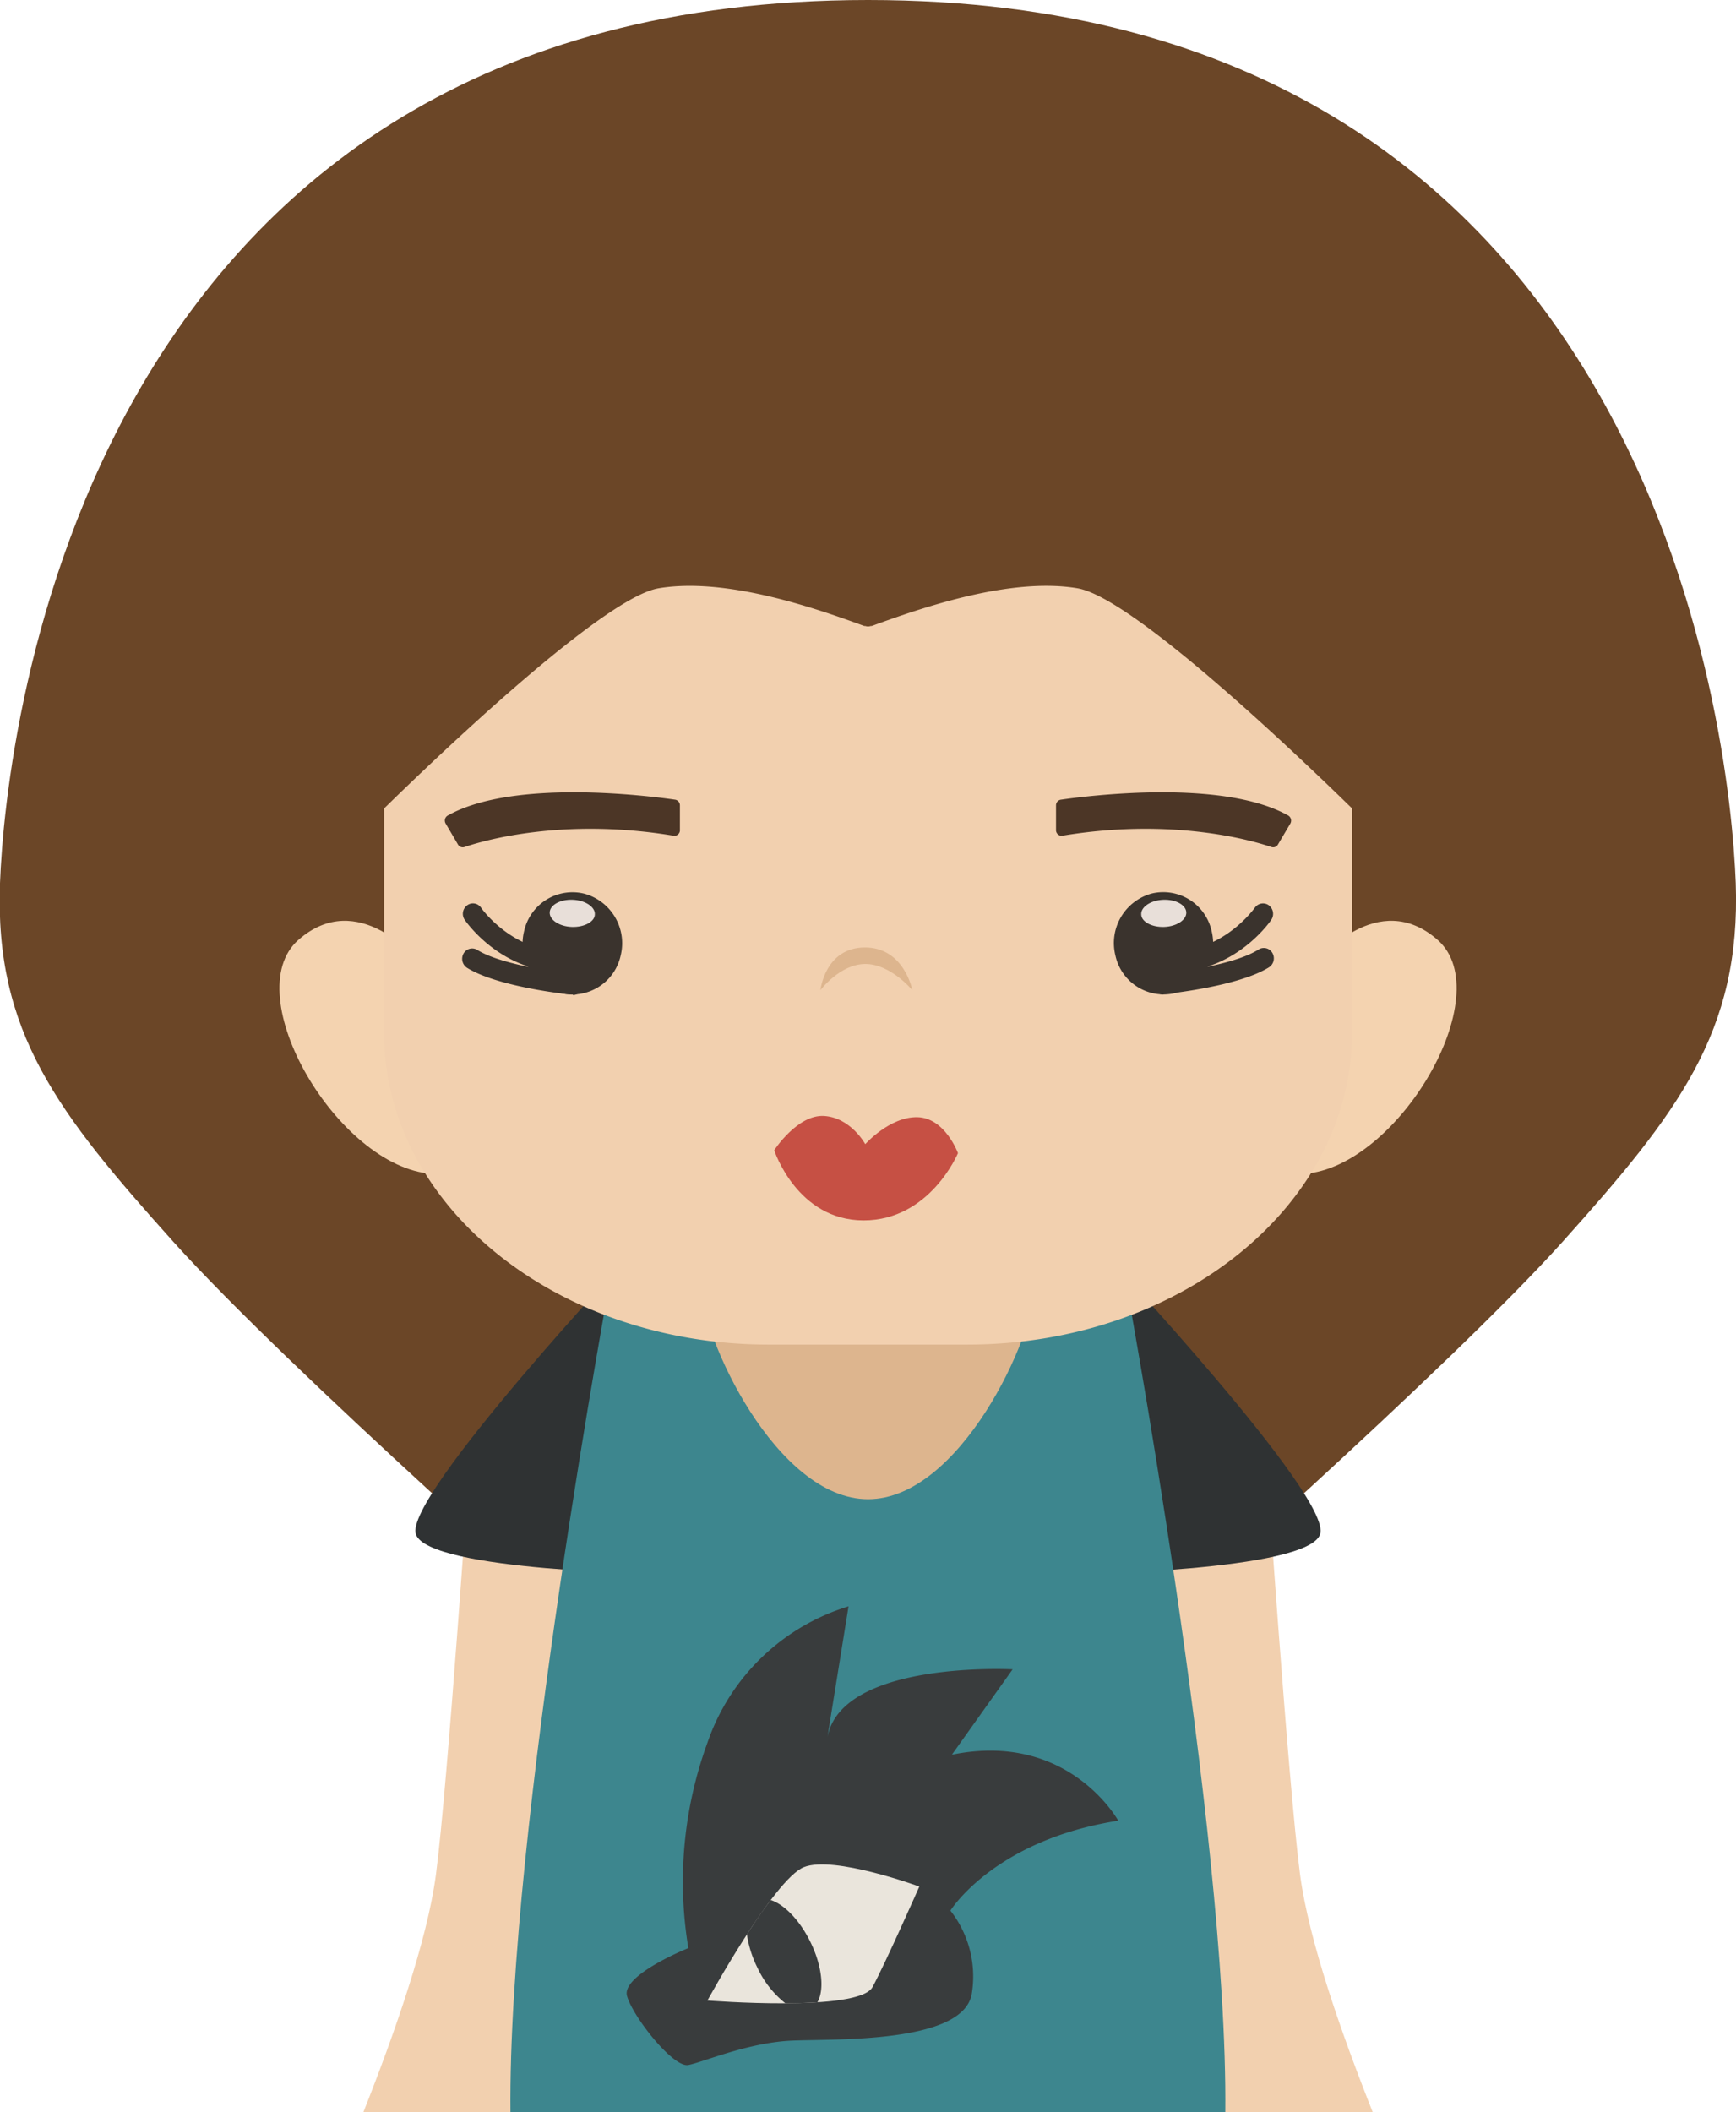 <svg xmlns="http://www.w3.org/2000/svg" viewBox="0 0 213.71 259.96"><defs><style>.cls-1{fill:#6b4627;}.cls-2{fill:#f2d0af;}.cls-3{fill:#2f3233;}.cls-4{fill:#3d868e;}.cls-5{fill:#ddb58e;}.cls-6{fill:#393c3d;}.cls-7{fill:#eae5dc;}.cls-8{fill:#f4d3b0;}.cls-9{fill:#c65044;}.cls-10{fill:#3a332d;}.cls-11{fill:#e8dfd9;}.cls-12{fill:#4c3626;}</style></defs><title>资源 237</title><g id="图层_2" data-name="图层 2"><g id="Layer_1" data-name="Layer 1"><path class="cls-1" d="M213.68,108.7C213,90.35,203.47,0,106.86,0S.68,90.35,0,108.7,7.12,137,21.28,152.78,73.41,202,73.41,202l24.42,3.51h18.06L140.31,202s38-33.47,52.13-49.24S214.32,127,213.68,108.7Z"/><path class="cls-2" d="M53.66,230.78c-1.06,8-5.07,19.47-8.92,29.18H67.93l10.33-74.14L57.87,179S55.12,219.73,53.66,230.78Z"/><path class="cls-3" d="M78.12,153.86s-28.52,30.46-26.92,35S82,193.76,82,193.76,87.57,146.75,78.12,153.86Z"/><path class="cls-2" d="M160.05,230.78c-1.46-11.05-4.21-51.82-4.21-51.82l-20.38,6.86L145.78,260H169C165.12,250.25,161.12,238.81,160.05,230.78Z"/><path class="cls-3" d="M135.59,153.86s28.52,30.46,26.92,35-30.78,4.93-30.78,4.93S126.15,146.75,135.59,153.86Z"/><path class="cls-4" d="M107.66,156.43H75.31S62.49,225.16,62.84,260h88c.34-34.8-12.48-103.53-12.48-103.53Z"/><path class="cls-5" d="M127.36,158.41c0,6.07-9.18,26.12-20.5,26.12s-20.51-20.05-20.51-26.12,9.18-11,20.51-11S127.36,152.34,127.36,158.41Z"/><path class="cls-6" d="M84.74,239.78s-8.28,3.32-7.55,5.9,5.7,8.86,7.55,8.49,7.4-2.77,12.74-3,21,.37,22.14-5.71A13.12,13.12,0,0,0,117,235.17s5.35-8.67,20.66-11.07c0,0-6.09-11.07-20.48-8.12l7.48-10.51s-20.94-1.11-22.79,8.3l2.59-16.05A26.53,26.53,0,0,0,87.09,214.5,49.85,49.85,0,0,0,84.74,239.78Z"/><path class="cls-7" d="M87.09,246.23s18.65,1.48,20.33-1.66,5.75-12.36,5.75-12.36-10.52-3.87-14.21-2.39S87.09,246.23,87.09,246.23Z"/><path class="cls-6" d="M100.63,246.45c.87-1.52.59-4.48-.88-7.45-1.32-2.69-3.23-4.61-4.87-5.13-1,1.3-2,2.77-2.93,4.24a13.54,13.54,0,0,0,1.3,4.1,12.08,12.08,0,0,0,3.44,4.37C98,246.57,99.36,246.53,100.63,246.45Z"/><path class="cls-8" d="M51.38,118.2s-7.27-9-14.65-2.51c-7.61,6.72,4.88,28,16.43,28.79Z"/><path class="cls-8" d="M162.34,118.2s7.26-9,14.64-2.51c7.62,6.72-4.88,28-16.43,28.79Z"/><path class="cls-2" d="M132.64,72.41c-8.15-1.37-18.88,2.28-25.32,4.64a.5.5,0,0,1-.12,0,1,1,0,0,1-.68,0,.69.69,0,0,1-.13,0c-6.43-2.36-17.16-6-25.31-4.64-6.82,1.14-27.26,20.7-33.79,27.09v27.69c0,21.16,21.19,38.31,47.32,38.31H119.1c26.14,0,47.33-17.15,47.33-38.31V99.49C159.89,93.1,139.46,73.55,132.64,72.41Z"/><path class="cls-9" d="M95.31,141.58s2.85-4.42,6.14-4.22,5.07,3.47,5.07,3.47,3-3.39,6.41-3.32,5,4.42,5,4.42-3.43,8.28-11.62,8.28S95.31,141.58,95.31,141.58Z"/><path class="cls-5" d="M101,121.87s.56-5.22,5.44-5.25,5.87,5.25,5.87,5.25-2.66-3.22-5.78-3.22S101,121.87,101,121.87Z"/><path class="cls-10" d="M70.54,122.42h-.13c-.36,0-9.12-.93-12.92-3.3a1.32,1.32,0,0,1-.42-1.76,1.21,1.21,0,0,1,1.7-.43c3.32,2.07,11.8,2.94,11.88,3a1.28,1.28,0,0,1-.11,2.55Z"/><path class="cls-10" d="M69.21,119.62c-7.55,0-11.82-6.14-12-6.4a1.3,1.3,0,0,1,.3-1.79,1.2,1.2,0,0,1,1.72.31c.05.07,3.81,5.4,10.13,5.32h0a1.28,1.28,0,0,1,0,2.56Z"/><path class="cls-10" d="M76.41,117.6A6.09,6.09,0,0,1,69,122.23a6.31,6.31,0,0,1-4.48-7.62A6.1,6.1,0,0,1,71.93,110,6.32,6.32,0,0,1,76.41,117.6Z"/><path class="cls-11" d="M73.23,112.54c0,.91-1.31,1.61-2.85,1.55s-2.75-.87-2.71-1.79,1.31-1.61,2.84-1.55S73.27,111.62,73.23,112.54Z"/><path class="cls-12" d="M83.7,102.13v-3a.7.7,0,0,0-.58-.7c-3.33-.48-19.94-2.59-28,1.95a.71.71,0,0,0-.25,1l1.51,2.57a.67.67,0,0,0,.79.31c2.28-.78,12.09-3.66,25.72-1.4A.68.68,0,0,0,83.7,102.13Z"/><path class="cls-12" d="M130,102.13v-3a.7.7,0,0,1,.59-.7c3.32-.48,19.93-2.59,28,1.95a.73.73,0,0,1,.25,1l-1.52,2.57a.67.67,0,0,1-.79.31c-2.28-.78-12.09-3.66-25.72-1.4A.69.69,0,0,1,130,102.13Z"/><path class="cls-10" d="M143.18,122.42a1.28,1.28,0,0,1-.12-2.55c.08,0,8.56-.88,11.88-3a1.21,1.21,0,0,1,1.7.43,1.31,1.31,0,0,1-.42,1.76c-3.79,2.37-12.55,3.27-12.92,3.3Z"/><path class="cls-10" d="M144.5,119.62h-.18a1.28,1.28,0,0,1,0-2.56h.15c6.24,0,9.94-5.27,10-5.32a1.22,1.22,0,0,1,1.73-.31,1.32,1.32,0,0,1,.3,1.79C156.33,113.48,152.05,119.62,144.5,119.62Z"/><path class="cls-10" d="M137.31,117.6a6.08,6.08,0,0,0,7.36,4.63,6.33,6.33,0,0,0,4.49-7.62,6.1,6.1,0,0,0-7.38-4.63A6.32,6.32,0,0,0,137.31,117.6Z"/><path class="cls-11" d="M140.49,112.54c0,.91,1.31,1.61,2.84,1.55s2.75-.87,2.71-1.79-1.31-1.61-2.84-1.55S140.45,111.62,140.49,112.54Z"/></g></g></svg>